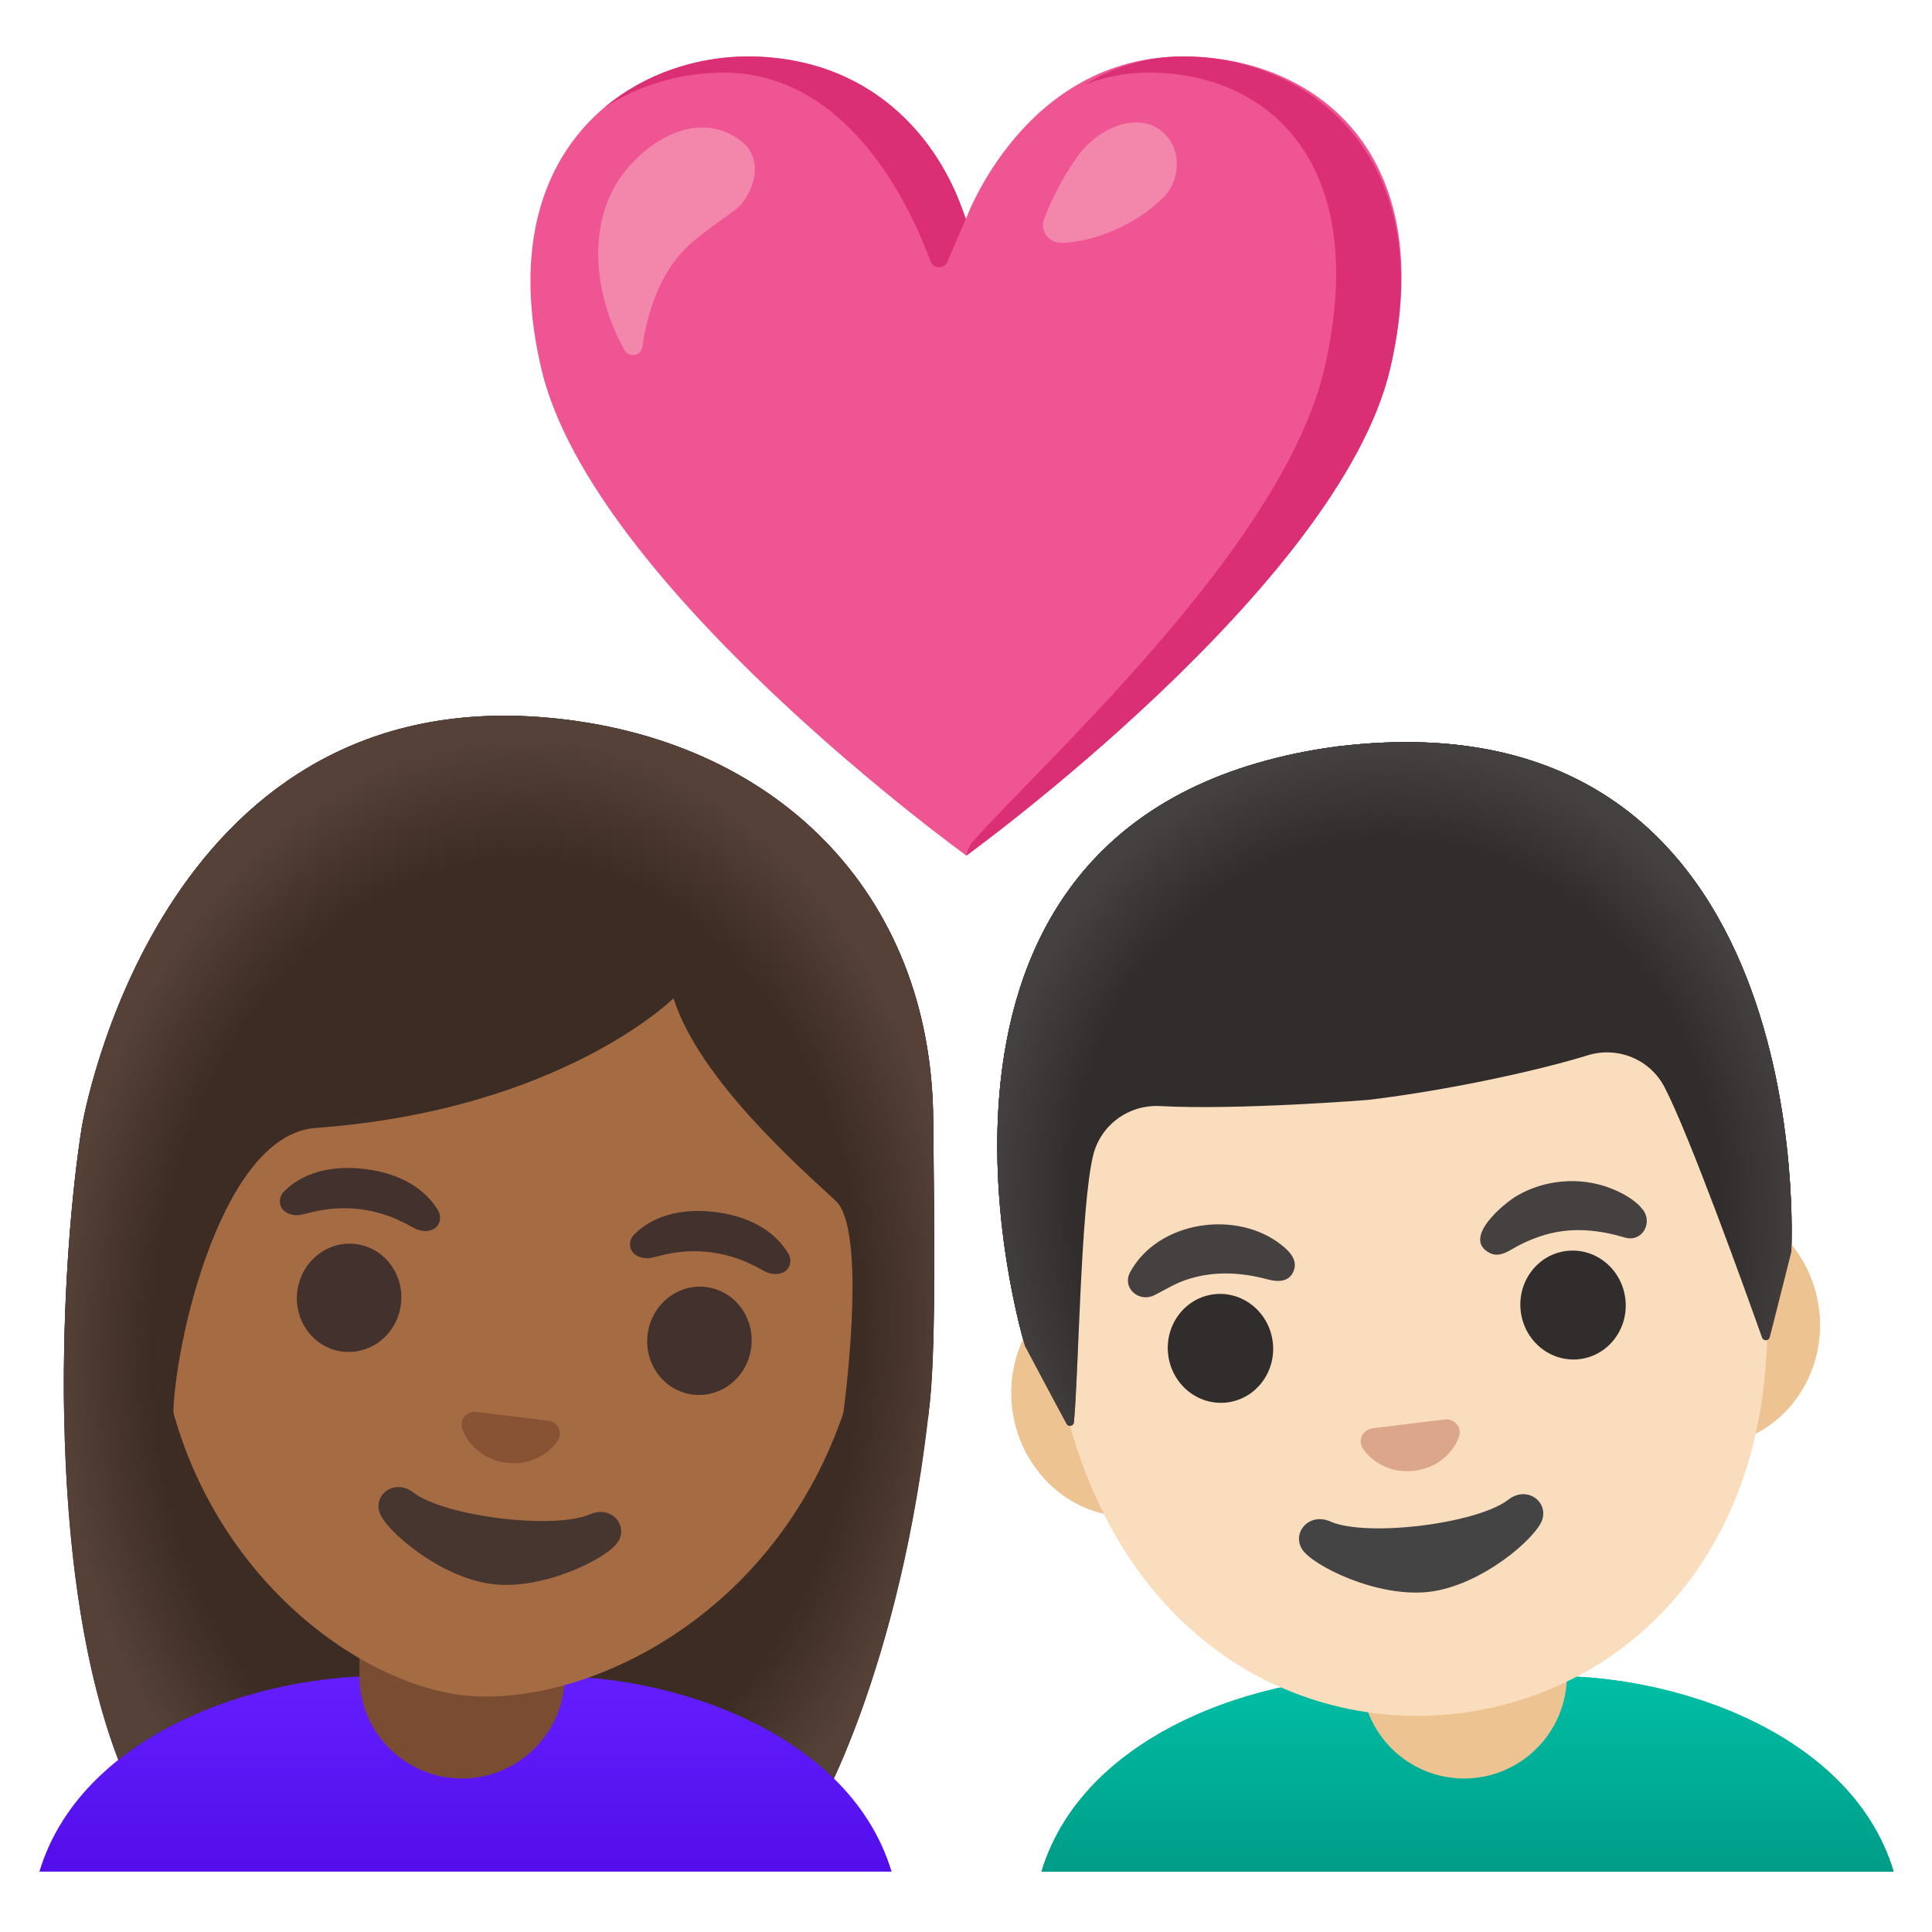<svg viewBox="0 0 128 128" xmlns="http://www.w3.org/2000/svg">
  <defs>
    <linearGradient id="SVGID_1_" gradientTransform="matrix(-1 0 0 1 0 0)" gradientUnits="userSpaceOnUse" x1="-30.846" x2="-30.846" y1="123.518" y2="110.865">
      <stop offset="0" stop-color="#530EEB"/>
      <stop offset="1" stop-color="#651FFF"/>
    </linearGradient>
    <linearGradient id="SVGID_2_" gradientUnits="userSpaceOnUse" x1="97.236" x2="97.236" y1="123.518" y2="110.865">
      <stop offset="0" stop-color="#009E89"/>
      <stop offset="1" stop-color="#00BFA5"/>
    </linearGradient>
    <linearGradient id="SVGID_3_" gradientUnits="userSpaceOnUse" x1="97.236" x2="97.236" y1="123.518" y2="110.865">
      <stop offset="0" stop-color="#009E89"/>
      <stop offset="1" stop-color="#00BFA5"/>
    </linearGradient>
    <radialGradient id="hairHighlights_3_" cx="38.019" cy="64.731" gradientTransform="matrix(0.999 0.05 -0.067 1.339 0 0)" gradientUnits="userSpaceOnUse" r="30.737">
      <stop offset="0.765" stop-color="#554138" stop-opacity="0"/>
      <stop offset="0.966" stop-color="#554138"/>
    </radialGradient>
    <radialGradient id="hairHighlights_4_" cx="82.108" cy="80.092" gradientTransform="matrix(0.993 -0.122 0.138 1.12 0 0)" gradientUnits="userSpaceOnUse" r="26.951">
      <stop offset="0.794" stop-color="#454140" stop-opacity="0"/>
      <stop offset="1" stop-color="#454140"/>
    </radialGradient>
    <radialGradient id="hairHighlights_5_" cx="82.108" cy="80.092" gradientTransform="matrix(0.993 -0.122 0.138 1.12 0 0)" gradientUnits="userSpaceOnUse" r="26.951">
      <stop offset="0.794" stop-color="#454140" stop-opacity="0"/>
      <stop offset="1" stop-color="#454140"/>
    </radialGradient>
  </defs>
  <path d="M78.41,3.74 C67.87,3.74 64,14.5 64,14.5 C64,14.5 60.18,3.74 49.57,3.74 C41.6,3.74 32.5,10.06 35.86,24.42 C39.22,38.78 64.02,56.68 64.02,56.68 C64.02,56.68 88.74,38.78 92.1,24.42 C95.46,10.06 87.02,3.74 78.41,3.74 Z" fill="#EF5592"/>
  <path d="M47.94,4.81 C56.21,4.81 60.32,13.7 61.65,17.31 C61.84,17.82 62.56,17.84 62.77,17.34 L63.98,14.51 C62.27,9.06 57.58,3.74 49.57,3.74 C46.25,3.74 42.75,4.84 40.02,7.15 C42.42,5.56 45.25,4.81 47.94,4.81 Z" fill="#DA2E75"/>
  <path d="M78.41,3.74 C75.86,3.74 73.71,4.48 71.9,5.59 C73.17,5.1 74.58,4.81 76.13,4.81 C83.93,4.81 90.9,10.72 87.75,24.39 C85.05,36.12 69.25,50.35 64.43,55.78 C64.12,56.13 64.02,56.69 64.02,56.69 C64.02,56.69 88.74,38.79 92.1,24.43 C95.46,10.06 86.38,3.74 78.41,3.74 Z" fill="#DA2E75"/>
  <path d="M41.4,11.36 C43.2,9.11 46.43,7.25 49.16,9.39 C50.64,10.55 49.99,12.93 48.67,13.93 C46.74,15.39 45.07,16.27 43.9,18.56 C43.2,19.94 42.77,21.44 42.56,22.98 C42.48,23.59 41.68,23.73 41.38,23.2 C39.34,19.6 38.77,14.65 41.4,11.36 Z" fill="#F386AB"/>
  <path d="M70.31,16.09 C69.46,16.09 68.87,15.27 69.18,14.48 C69.75,13.03 70.49,11.62 71.38,10.37 C72.7,8.52 75.2,7.45 76.79,8.56 C78.42,9.71 78.21,11.99 77.06,13.1 C74.61,15.49 71.53,16.09 70.31,16.09 Z" fill="#F386AB"/>
  <path id="hair_3_" d="M5.43,74.62 C5.49,74.36 10.38,45.28 36.23,47.54 C51.27,48.85 61.71,59.06 61.83,74.15 C61.87,79.47 62.05,88.66 61.61,92.84 C59.78,110.42 53.87,121.27 53.08,121.47 C48.92,122.49 11.74,124.82 8.99,119.24 C2.65,106.44 3.99,83.56 5.43,74.62 Z" fill="#3C2C23"/>
  <path d="M27.08,111.11 L30.84,111.11 L34.6,111.11 C43.29,110.45 56.16,114.35 59.07,124 L30.85,124 L2.61,124 C5.52,114.36 18.39,110.45 27.08,111.11 Z" fill="url(#SVGID_1_)"/>
  <path id="neck_1_" d="M30.61,117.83 L30.61,117.83 C26.85,117.83 23.81,114.78 23.81,111.03 L23.81,106.49 L37.42,106.49 L37.42,111.03 C37.41,114.79 34.36,117.83 30.61,117.83 Z" fill="#7A4C32"/>
  <path d="M37.51,55.63 L37.51,55.63 L37.51,55.63 C25.36,54.14 13,61.79 10.64,80.95 C8.75,96.34 17.16,106.61 25.1,110.56 C26.99,111.5 28.86,112.09 30.55,112.3 C32.23,112.51 34.17,112.39 36.22,111.94 C44.88,110.04 55.55,102.1 57.45,86.69 C59.8,67.53 49.66,57.12 37.51,55.63 Z" fill="#A56C43"/>
  <path id="nose_178_" d="M36.63,94.22 C36.56,94.18 36.49,94.15 36.41,94.14 L31.47,93.53 C31.39,93.53 31.32,93.54 31.24,93.56 C30.77,93.69 30.47,94.12 30.62,94.64 C30.77,95.16 31.58,96.67 33.56,96.91 C35.54,97.15 36.69,95.89 36.97,95.42 C37.25,94.95 37.06,94.46 36.63,94.22 Z" fill="#875334"/>
  <path d="M29.03,80.21 C28.48,79.26 27.12,77.81 24.18,77.45 C21.24,77.09 19.57,78.16 18.81,78.95 C18.47,79.3 18.49,79.75 18.66,80.04 C18.82,80.31 19.34,80.61 19.97,80.48 C20.6,80.35 21.86,79.88 23.85,80.11 C25.84,80.37 26.95,81.13 27.53,81.41 C28.11,81.69 28.69,81.53 28.91,81.3 C29.14,81.06 29.27,80.63 29.03,80.21 Z" fill="#42312C"/>
  <path d="M52.23,83.06 C51.68,82.11 50.32,80.66 47.38,80.3 C44.44,79.94 42.77,81.01 42.01,81.8 C41.67,82.15 41.69,82.6 41.86,82.89 C42.02,83.16 42.54,83.46 43.17,83.33 C43.8,83.2 45.06,82.73 47.05,82.96 C49.04,83.22 50.15,83.98 50.73,84.26 C51.31,84.54 51.89,84.38 52.11,84.15 C52.35,83.91 52.48,83.48 52.23,83.06 Z" fill="#42312C"/>
  <path d="M46.777,85.27 C48.674,85.503 50.015,87.287 49.774,89.255 C49.532,91.223 47.799,92.629 45.902,92.396 C44.006,92.163 42.664,90.379 42.906,88.411 C43.147,86.444 44.881,85.037 46.777,85.27 Z" fill="#42312C"/>
  <path d="M23.568,82.421 C25.465,82.654 26.806,84.438 26.564,86.406 C26.323,88.374 24.589,89.78 22.693,89.547 C20.796,89.314 19.455,87.53 19.696,85.563 C19.938,83.595 21.671,82.188 23.568,82.421 Z" fill="#42312C"/>
  <path id="mouth_104_" d="M39.11,100.32 C36.72,101.37 29.44,100.47 27.38,98.88 C26.2,97.96 24.75,98.96 25.14,100.19 C25.52,101.39 29.17,104.53 32.61,104.95 C36.05,105.37 40.3,103.21 40.96,102.13 C41.63,101.04 40.48,99.72 39.11,100.32 Z" fill="#473530"/>
  <path id="hair_2_" d="M36.22,47.55 C10.37,45.29 5.49,74.36 5.43,74.62 C4.76,78.8 4.11,86.02 4.25,93.83 L11.49,94.34 C11.27,90.38 14.37,75.2 20.91,74.73 C37.18,73.54 44.62,66.14 44.62,66.14 C46.32,71.5 52.98,77.34 55.36,79.55 C57.31,81.36 56.2,91.24 55.83,93.95 L61.49,93.95 C61.53,93.59 61.57,93.23 61.61,92.86 C62.04,88.68 61.87,79.49 61.83,74.17 C61.7,59.06 51.26,48.86 36.22,47.55 Z" fill="#3C2C23"/>
  <path id="hairHighlights_1_" d="M61.82,74.15 C61.7,59.06 51.26,48.86 36.22,47.54 C10.37,45.29 5.49,74.36 5.43,74.62 C4.09,82.97 2.83,103.49 7.83,116.59 C13.16,112.35 21.11,110.65 27.08,111.11 L30.84,111.11 L34.6,111.11 C41.12,110.61 49.99,112.68 55.24,117.82 C57.36,113.23 60.38,104.53 61.59,92.84 C62.04,88.67 61.86,79.47 61.82,74.15 Z" fill="url(#hairHighlights_3_)"/>
  <path d="M101,111.11 L97.24,111.11 L93.48,111.11 C84.78,110.45 71.91,114.36 69,124 L97.23,124 L125.46,124 C122.57,114.36 109.69,110.45 101,111.11 Z" fill="url(#SVGID_2_)"/>
  <path id="neck" d="M97,117.83 L97,117.83 C93.24,117.83 90.2,114.78 90.2,111.03 L90.2,106.49 L103.81,106.49 L103.81,111.03 C103.8,114.79 100.75,117.83 97,117.83 Z" fill="#EDC391"/>
  <path d="M112,79.66 L106.82,80.3 L78.79,83.74 L73.61,84.38 C69.47,84.89 66.53,88.91 67.07,93.32 C67.61,97.73 71.44,100.92 75.58,100.41 L80.76,99.77 L108.79,96.33 L113.97,95.69 C118.11,95.18 121.05,91.16 120.51,86.75 C119.97,82.35 116.14,79.16 112,79.66 Z" fill="#EDC391"/>
  <path d="M89.33,53.67 L89.33,53.67 L89.33,53.67 C77.11,55.17 67.39,69.63 69.7,88.44 C72,107.15 84.79,114.96 96.67,113.51 C108.55,112.05 119.07,101.37 116.78,82.66 C114.47,63.85 101.55,52.17 89.33,53.67 Z" fill="#F9DDBD"/>
  <path d="M74.86,84.31 C76.71,80.87 81.94,80.12 84.91,82.49 C85.42,82.9 85.98,83.45 85.72,84.17 C85.43,84.97 84.64,84.94 83.97,84.76 C82.18,84.28 80.38,84.19 78.59,84.79 C77.82,85.05 77.18,85.46 76.46,85.82 C75.49,86.3 74.33,85.37 74.86,84.31 Z" fill="#454140"/>
  <path d="M107.69,82 C106.04,81.51 104.41,81.31 102.7,81.72 C101.93,81.91 101.18,82.21 100.48,82.59 C99.93,82.89 99.34,83.34 98.69,83.01 C96.83,82.04 99.64,79.73 100.49,79.23 C102.33,78.15 104.65,77.95 106.64,78.7 C107.43,79 108.31,79.46 108.84,80.14 C109.51,80.98 108.83,82.3 107.69,82 Z" fill="#454140"/>
  <path d="M84.323,88.908 C84.566,90.887 83.212,92.681 81.299,92.916 C79.386,93.151 77.638,91.738 77.395,89.759 C77.152,87.78 78.506,85.985 80.419,85.75 C82.332,85.515 84.08,86.929 84.323,88.908 Z" fill="#312D2D"/>
  <path d="M107.682,86.037 C107.925,88.016 106.571,89.81 104.658,90.045 C102.745,90.28 100.997,88.867 100.754,86.888 C100.511,84.909 101.865,83.114 103.778,82.879 C105.691,82.644 107.439,84.058 107.682,86.037 Z" fill="#312D2D"/>
  <path id="nose_173_" d="M96.04,94.06 C95.96,94.04 95.88,94.03 95.81,94.03 L90.84,94.64 C90.77,94.66 90.69,94.69 90.62,94.73 C90.19,94.97 90,95.46 90.28,95.94 C90.55,96.41 91.71,97.68 93.71,97.44 C95.7,97.2 96.52,95.68 96.67,95.16 C96.82,94.63 96.52,94.19 96.04,94.06 Z" fill="#DBA689"/>
  <path id="mouth_99_" d="M99.94,99.35 C97.87,100.96 90.53,101.86 88.13,100.8 C86.75,100.19 85.58,101.52 86.26,102.63 C86.92,103.71 91.25,105.88 94.71,105.46 C98.17,105.04 101.79,101.89 102.18,100.68 C102.57,99.44 101.13,98.43 99.94,99.35 Z" fill="#444444"/>
  <path id="hair_588_" d="M88.81,49.43 L88.81,49.43 C88.81,49.43 88.8,49.43 88.8,49.43 C88.8,49.43 88.79,49.43 88.79,49.43 L88.79,49.43 C56.9,53.53 67.91,89.17 67.91,89.17 C67.91,89.17 69.8,92.75 70.66,94.33 C70.78,94.56 71.13,94.49 71.15,94.23 C71.46,91.1 71.59,79.99 72.42,76.56 C72.91,74.53 74.78,73.17 76.86,73.28 C82.05,73.56 90.72,72.87 90.74,72.86 C96.24,72.19 102.12,70.87 105.18,69.92 C107.17,69.3 109.32,70.18 110.28,72.03 C111.91,75.15 115.67,85.6 116.74,88.6 C116.83,88.85 117.18,88.83 117.24,88.57 L118.67,82.93 C118.68,82.93 120.74,45.69 88.81,49.43 Z" fill="#312D2D"/>
  <path id="hairHighlights" d="M118.68,82.93 C118.68,82.93 120.74,45.68 88.81,49.43 L88.81,49.43 C88.81,49.43 88.8,49.43 88.8,49.43 L88.8,49.43 C88.8,49.43 88.79,49.43 88.79,49.43 L88.79,49.43 C88.29,49.49 87.81,49.56 87.33,49.64 C86.38,49.8 85.48,49.98 84.61,50.2 C84.6,50.2 84.59,50.2 84.58,50.21 C84.52,50.23 84.46,50.24 84.4,50.26 C57.95,56.94 67.91,89.17 67.91,89.17 L70.66,94.3 C70.78,94.53 71.12,94.46 71.15,94.2 C71.46,91.04 71.59,79.98 72.42,76.55 C72.91,74.52 74.78,73.15 76.86,73.27 C80.06,73.45 85.12,73.54 90.62,72.87 C90.64,72.87 91.65,72.86 91.67,72.86 C91.69,72.86 91.71,72.86 91.73,72.85 C97.23,72.18 102.12,70.86 105.18,69.91 C107.17,69.29 109.32,70.17 110.28,72.02 C111.92,75.16 115.7,85.68 116.75,88.63 C116.84,88.87 117.18,88.86 117.25,88.61 C117.7,86.88 118.68,82.93 118.68,82.93 Z" fill="url(#hairHighlights_4_)"/>
  <path d="M101,111.11 L97.24,111.11 L93.48,111.11 C84.78,110.45 71.91,114.36 69,124 L97.23,124 L125.46,124 C122.57,114.36 109.69,110.45 101,111.11 Z" fill="url(#SVGID_3_)"/>
  <path id="neck_2_" d="M97,117.83 L97,117.83 C93.24,117.83 90.2,114.78 90.2,111.03 L90.2,106.49 L103.81,106.49 L103.81,111.03 C103.8,114.79 100.75,117.83 97,117.83 Z" fill="#EDC391"/>
  <path d="M112,79.66 L106.82,80.3 L78.79,83.74 L73.61,84.38 C69.47,84.89 66.53,88.91 67.07,93.32 C67.61,97.73 71.44,100.92 75.58,100.41 L80.76,99.77 L108.79,96.33 L113.97,95.69 C118.11,95.18 121.05,91.16 120.51,86.75 C119.97,82.35 116.14,79.16 112,79.66 Z" fill="#EDC391"/>
  <path d="M89.33,53.67 L89.33,53.67 L89.33,53.67 C77.11,55.17 67.39,69.63 69.7,88.44 C72,107.15 84.79,114.96 96.67,113.51 C108.55,112.05 119.07,101.37 116.78,82.66 C114.47,63.85 101.55,52.17 89.33,53.67 Z" fill="#F9DDBD"/>
  <path d="M74.86,84.31 C76.71,80.87 81.94,80.12 84.91,82.49 C85.42,82.9 85.98,83.45 85.72,84.17 C85.43,84.97 84.64,84.94 83.97,84.76 C82.18,84.28 80.38,84.19 78.59,84.79 C77.82,85.05 77.18,85.46 76.46,85.82 C75.49,86.3 74.33,85.37 74.86,84.31 Z" fill="#454140"/>
  <path d="M107.69,82 C106.04,81.51 104.41,81.31 102.7,81.72 C101.93,81.91 101.18,82.21 100.48,82.59 C99.93,82.89 99.34,83.34 98.69,83.01 C96.83,82.04 99.64,79.73 100.49,79.23 C102.33,78.15 104.65,77.95 106.64,78.7 C107.43,79 108.31,79.46 108.84,80.14 C109.51,80.98 108.83,82.3 107.69,82 Z" fill="#454140"/>
  <path d="M84.323,88.908 C84.566,90.887 83.212,92.681 81.299,92.916 C79.386,93.151 77.638,91.738 77.395,89.759 C77.152,87.78 78.506,85.985 80.419,85.75 C82.332,85.515 84.08,86.929 84.323,88.908 Z" fill="#312D2D"/>
  <path d="M107.682,86.037 C107.925,88.016 106.571,89.81 104.658,90.045 C102.745,90.28 100.997,88.867 100.754,86.888 C100.511,84.909 101.865,83.114 103.778,82.879 C105.691,82.644 107.439,84.058 107.682,86.037 Z" fill="#312D2D"/>
  <path id="nose_1_" d="M96.04,94.06 C95.96,94.04 95.88,94.03 95.81,94.03 L90.84,94.64 C90.77,94.66 90.69,94.69 90.62,94.73 C90.19,94.97 90,95.46 90.28,95.94 C90.55,96.41 91.71,97.68 93.71,97.44 C95.7,97.2 96.52,95.68 96.67,95.16 C96.82,94.63 96.52,94.19 96.04,94.06 Z" fill="#DBA689"/>
  <path id="mouth_1_" d="M99.94,99.35 C97.87,100.96 90.53,101.86 88.13,100.8 C86.75,100.19 85.58,101.52 86.26,102.63 C86.92,103.71 91.25,105.88 94.71,105.46 C98.17,105.04 101.79,101.89 102.18,100.68 C102.57,99.44 101.13,98.43 99.94,99.35 Z" fill="#444444"/>
  <path id="hair_6_" d="M88.81,49.43 L88.81,49.43 C88.81,49.43 88.8,49.43 88.8,49.43 C88.8,49.43 88.79,49.43 88.79,49.43 L88.79,49.43 C56.9,53.53 67.91,89.17 67.91,89.17 C67.91,89.17 69.8,92.75 70.66,94.33 C70.78,94.56 71.13,94.49 71.15,94.23 C71.46,91.1 71.59,79.99 72.42,76.56 C72.91,74.53 74.78,73.17 76.86,73.28 C82.05,73.56 90.72,72.87 90.74,72.86 C96.24,72.19 102.12,70.87 105.18,69.92 C107.17,69.3 109.32,70.18 110.28,72.03 C111.91,75.15 115.67,85.6 116.74,88.6 C116.83,88.85 117.18,88.83 117.24,88.57 L118.67,82.93 C118.68,82.93 120.74,45.69 88.81,49.43 Z" fill="#312D2D"/>
  <path id="hairHighlights_2_" d="M118.68,82.93 C118.68,82.93 120.74,45.68 88.81,49.43 L88.81,49.43 C88.81,49.43 88.8,49.43 88.8,49.43 L88.8,49.43 C88.8,49.43 88.79,49.43 88.79,49.43 L88.79,49.43 C88.29,49.49 87.81,49.56 87.33,49.64 C86.38,49.8 85.48,49.98 84.61,50.2 C84.6,50.2 84.59,50.2 84.58,50.21 C84.52,50.23 84.46,50.24 84.4,50.26 C57.95,56.94 67.91,89.17 67.91,89.17 L70.66,94.3 C70.78,94.53 71.12,94.46 71.15,94.2 C71.46,91.04 71.59,79.98 72.42,76.55 C72.91,74.52 74.78,73.15 76.86,73.27 C80.06,73.45 85.12,73.54 90.62,72.87 C90.64,72.87 91.65,72.86 91.67,72.86 C91.69,72.86 91.71,72.86 91.73,72.85 C97.23,72.18 102.12,70.86 105.18,69.91 C107.17,69.29 109.32,70.17 110.28,72.02 C111.92,75.16 115.7,85.68 116.75,88.63 C116.84,88.87 117.18,88.86 117.25,88.61 C117.7,86.88 118.68,82.93 118.68,82.93 Z" fill="url(#hairHighlights_5_)"/>
</svg>